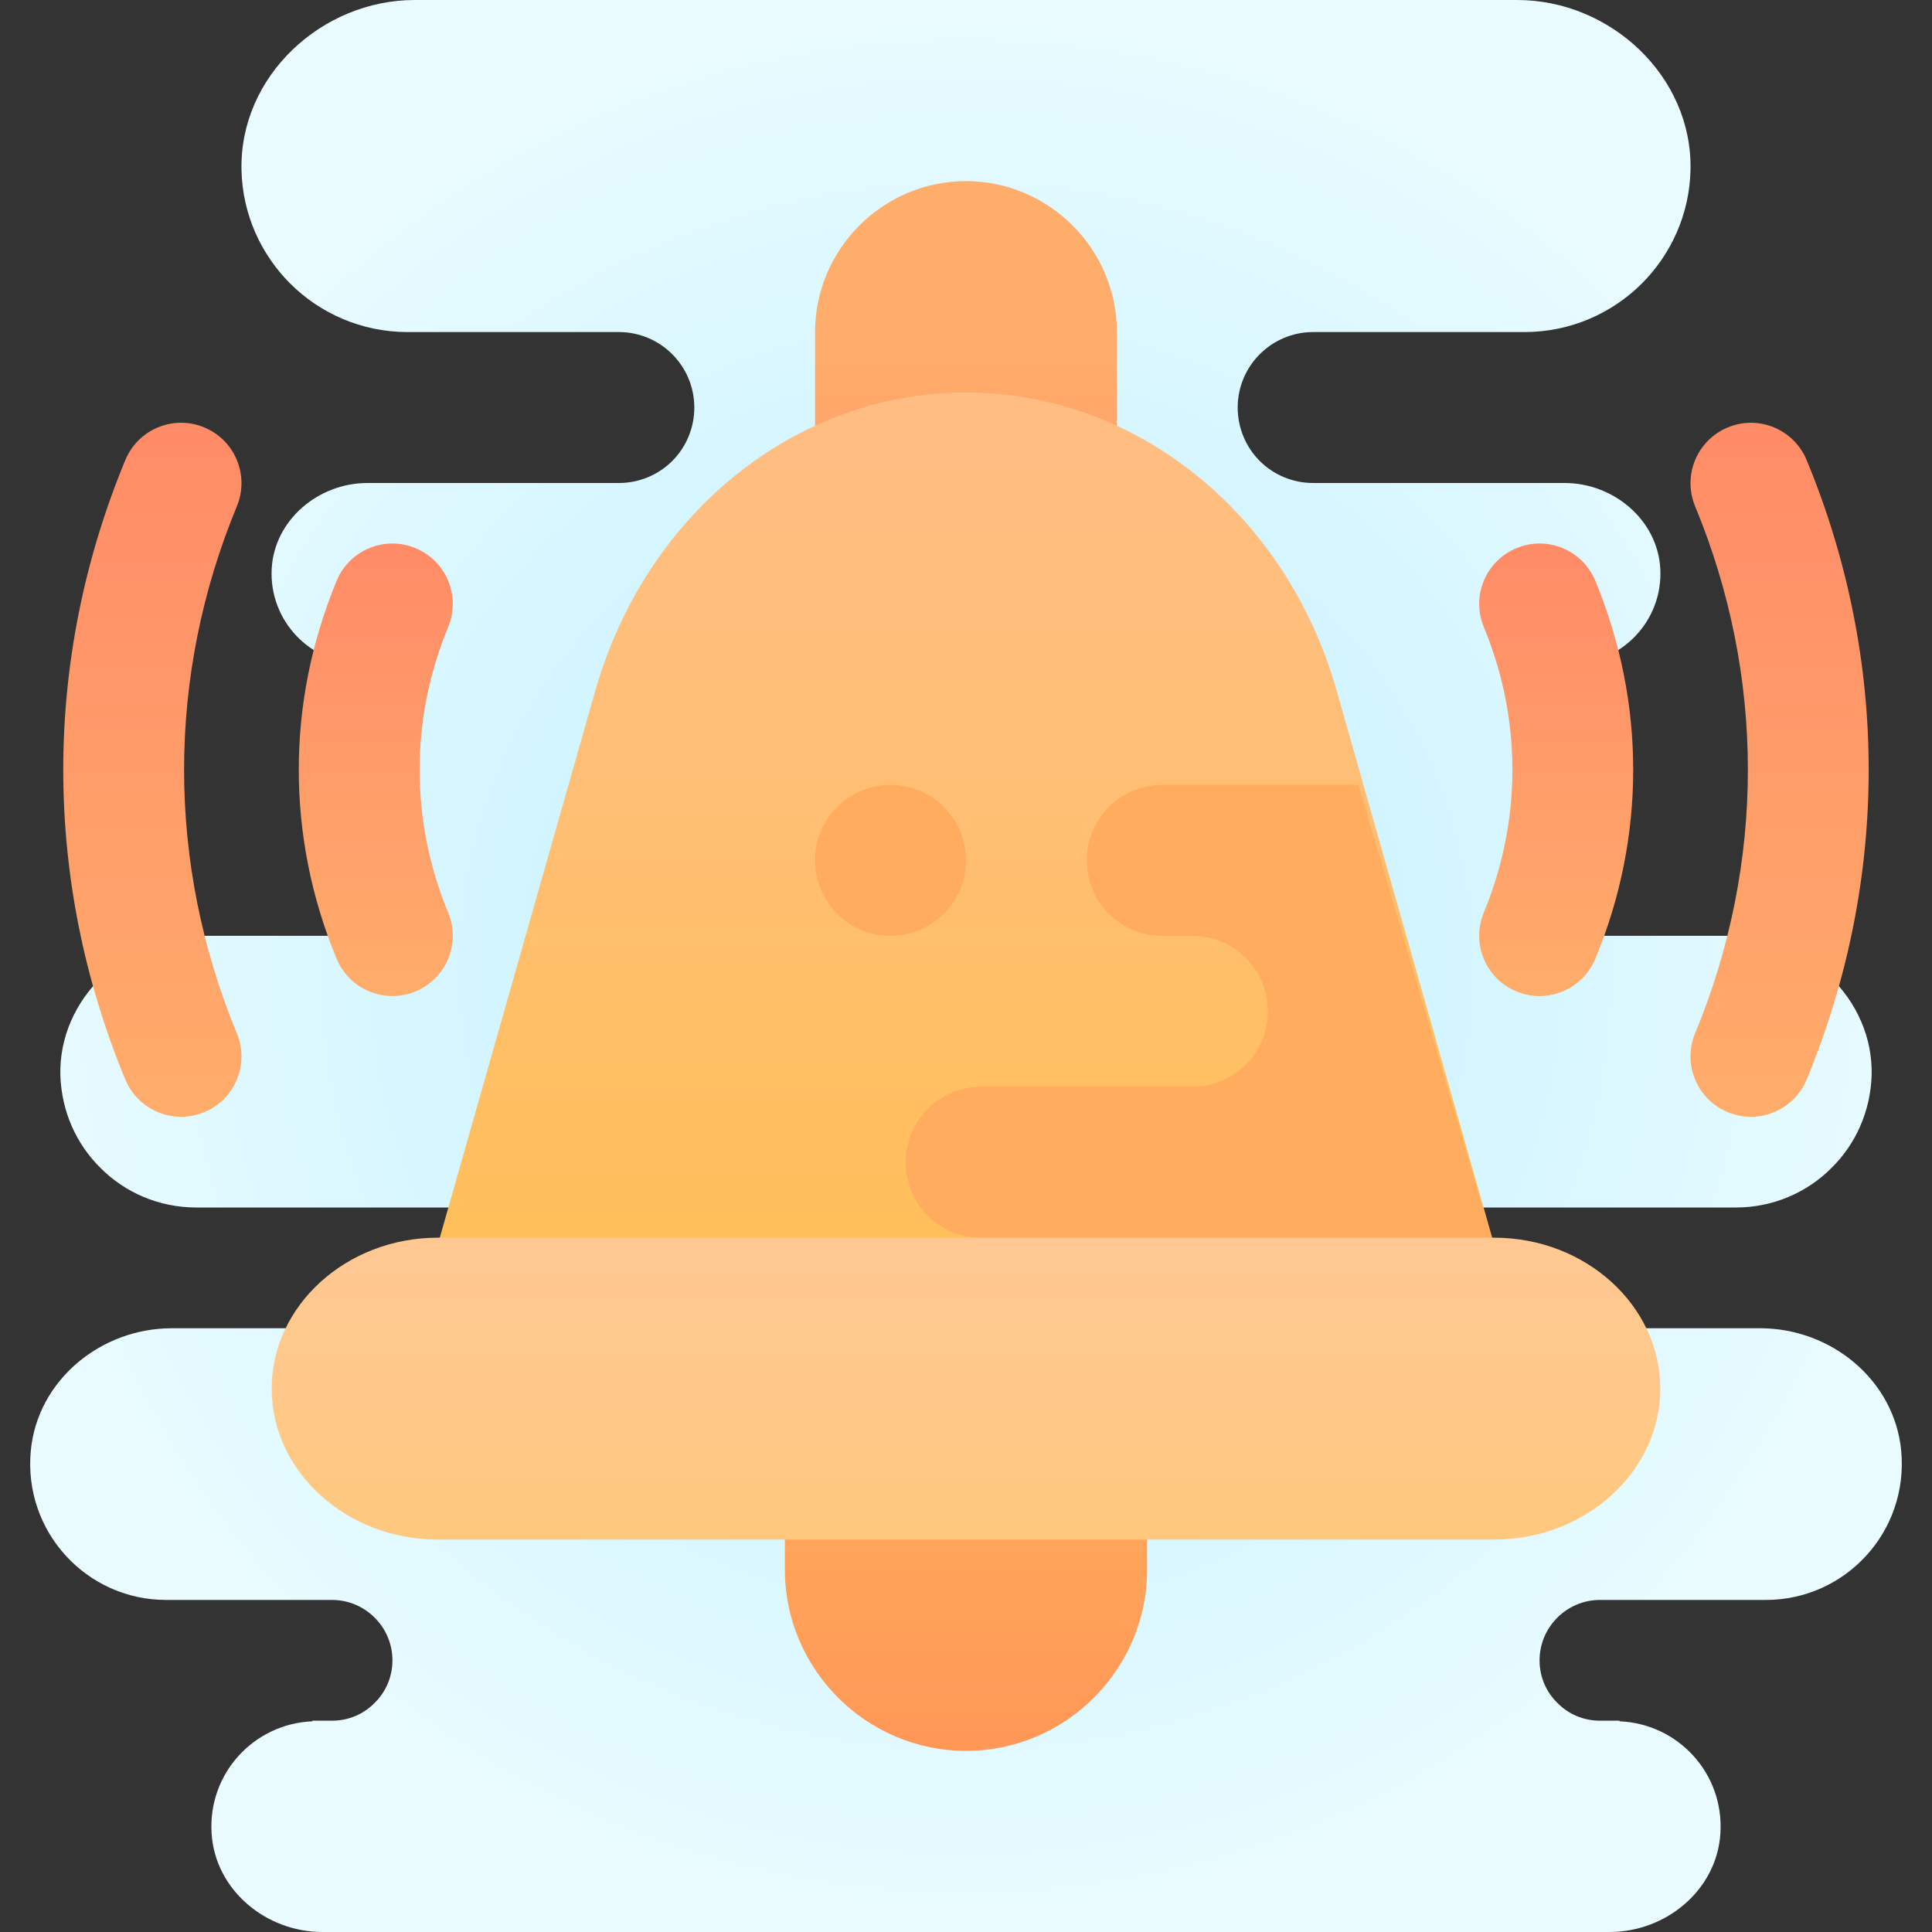 <svg xmlns="http://www.w3.org/2000/svg"  viewBox="0 0 64 64" width="50px" height="50px"><rect x="0" y="0" width="64" height="64" fill="#333333" stroke="none"/><radialGradient id="mVui2_WJEqcicThz4~Zfoa" cx="32" cy="34" r="31.504" gradientTransform="matrix(1 0 0 -1 0 66)" gradientUnits="userSpaceOnUse"><stop offset="0" stop-color="#c5f1ff"/><stop offset=".35" stop-color="#cdf3ff"/><stop offset=".907" stop-color="#e4faff"/><stop offset="1" stop-color="#e9fbff"/></radialGradient><path fill="url(#mVui2_WJEqcicThz4~Zfoa)" d="M58.31,44H47v-4h10.5c1.24,0,2.37-0.5,3.18-1.32c0.79-0.78,1.28-1.86,1.32-3.05	c0.07-2.55-2.17-4.63-4.71-4.63H50l1-9h1c1.71,0,3.09-1.43,3-3.16C54.91,17.22,53.45,16,51.83,16H43.5c-0.69,0-1.32-0.28-1.77-0.73	C41.28,14.82,41,14.19,41,13.5c0-1.38,1.12-2.5,2.5-2.5h7c1.52,0,2.9-0.62,3.89-1.61C55.35,8.43,55.97,7.1,56,5.63	C56.07,2.53,53.35,0,50.26,0H31h-3H13.74C10.65,0,7.93,2.53,8,5.63c0.03,1.47,0.65,2.8,1.61,3.76C10.6,10.38,11.98,11,13.5,11h7	c1.38,0,2.5,1.12,2.5,2.5c0,0.69-0.28,1.32-0.73,1.77C21.82,15.72,21.19,16,20.5,16h-8.33c-1.62,0-3.08,1.22-3.17,2.84	C8.91,20.57,10.29,22,12,22h1l1,9H6.71C4.17,31,1.93,33.08,2,35.63c0.04,1.19,0.53,2.27,1.32,3.05C4.13,39.5,5.26,40,6.5,40H17v4	H5.69c-2.35,0-4.45,1.72-4.67,4.06C0.77,50.74,2.87,53,5.5,53H11c1.1,0,2,0.9,2,2c0,0.55-0.22,1.05-0.59,1.41	C12.05,56.78,11.55,57,11,57h-0.64c-0.01,0-0.01,0.01-0.01,0.02c-1.94,0.08-3.47,1.73-3.34,3.72C7.13,62.61,8.81,64,10.68,64H28h3	h22.32c1.87,0,3.55-1.39,3.67-3.26c0.13-1.99-1.4-3.64-3.34-3.72c0-0.01,0-0.02-0.01-0.02H53c-0.55,0-1.05-0.22-1.41-0.59	C51.22,56.05,51,55.55,51,55c0-1.1,0.9-2,2-2h5.5c2.63,0,4.73-2.26,4.48-4.94C62.76,45.72,60.66,44,58.31,44z"/><linearGradient id="mVui2_WJEqcicThz4~Zfob" x1="32" x2="32" y1="2485.236" y2="2469.236" gradientTransform="translate(0 -2458)" gradientUnits="userSpaceOnUse"><stop offset="0" stop-color="#ff8b67"/><stop offset=".847" stop-color="#ffa76a"/><stop offset="1" stop-color="#ffad6b"/><stop offset="1" stop-color="#ffad6b"/></linearGradient><path fill="url(#mVui2_WJEqcicThz4~Zfob)" d="M32,6L32,6c2.75,0,5,2.25,5,5v6c0,2.75-2.25,5-5,5l0,0c-2.75,0-5-2.25-5-5v-6	C27,8.25,29.25,6,32,6z"/><linearGradient id="mVui2_WJEqcicThz4~Zfoc" x1="32" x2="32" y1="2516" y2="2500" gradientTransform="translate(0 -2458)" gradientUnits="userSpaceOnUse"><stop offset="0" stop-color="#ff9757"/><stop offset="1" stop-color="#ffb65b"/><stop offset="1" stop-color="#ffb65b"/></linearGradient><path fill="url(#mVui2_WJEqcicThz4~Zfoc)" d="M32,42L32,42c3.3,0,6,2.7,6,6v4c0,3.3-2.7,6-6,6l0,0c-3.3,0-6-2.7-6-6v-4	C26,44.7,28.7,42,32,42z"/><linearGradient id="mVui2_WJEqcicThz4~Zfod" x1="32" x2="32" y1="54.107" y2="16.309" gradientTransform="matrix(1 0 0 -1 0 66)" gradientUnits="userSpaceOnUse"><stop offset="0" stop-color="#ffbd85"/><stop offset="0" stop-color="#ffbd85"/><stop offset=".359" stop-color="#ffbe75"/><stop offset=".914" stop-color="#ffc050"/><stop offset=".996" stop-color="#ffc050"/></linearGradient><path fill="url(#mVui2_WJEqcicThz4~Zfod)" d="M50,43H14l5.72-20.121c0.84-2.938,2.5-5.41,4.66-7.148C26.53,14.003,29.18,13,32,13	c5.63,0,10.61,4.003,12.28,9.879L45,25.414l4.41,15.517L50,43z"/><linearGradient id="mVui2_WJEqcicThz4~Zfoe" x1="32" x2="32" y1="2516.817" y2="2496.754" gradientTransform="translate(0 -2458)" gradientUnits="userSpaceOnUse"><stop offset="0" stop-color="#ffc96a"/><stop offset=".004" stop-color="#ffc96a"/><stop offset=".578" stop-color="#ffc887"/><stop offset="1" stop-color="#ffc797"/><stop offset="1" stop-color="#ffc797"/></linearGradient><path fill="url(#mVui2_WJEqcicThz4~Zfoe)" d="M49.5,51h-35C11.475,51,9,48.75,9,46l0,0c0-2.75,2.475-5,5.5-5h35c3.025,0,5.5,2.25,5.5,5l0,0	C55,48.75,52.525,51,49.5,51z"/><circle cx="29.5" cy="28.5" r="2.5" fill="#ffac5f"/><path fill="#ffac5f" d="M49.41,41H32.5c-0.69,0-1.32-0.28-1.77-0.73C30.28,39.82,30,39.19,30,38.5c0-1.38,1.12-2.5,2.5-2.5h7	c0.69,0,1.32-0.28,1.77-0.73S42,34.19,42,33.5c0-1.38-1.12-2.5-2.5-2.5h-1c-0.69,0-1.32-0.28-1.77-0.73	C36.28,29.82,36,29.19,36,28.5c0-1.38,1.12-2.5,2.5-2.5H45L49.41,41z"/><linearGradient id="mVui2_WJEqcicThz4~Zfof" x1="12.448" x2="12.448" y1="47.995" y2="33.004" gradientTransform="matrix(1 0 0 -1 0 66)" gradientUnits="userSpaceOnUse"><stop offset="0" stop-color="#ff8b67"/><stop offset=".847" stop-color="#ffa76a"/><stop offset="1" stop-color="#ffad6b"/><stop offset="1" stop-color="#ffad6b"/></linearGradient><path fill="url(#mVui2_WJEqcicThz4~Zfof)" d="M13,32.996c-0.785,0-1.53-0.465-1.849-1.235c-1.672-4.037-1.672-8.483,0-12.52 c0.422-1.021,1.591-1.507,2.613-1.083c1.021,0.422,1.505,1.592,1.083,2.613c-1.263,3.05-1.263,6.409,0,9.459 c0.423,1.021-0.062,2.19-1.083,2.613C13.514,32.947,13.255,32.996,13,32.996z"/><linearGradient id="mVui2_WJEqcicThz4~Zfog" x1="5.048" x2="5.048" y1="51.996" y2="29.004" gradientTransform="matrix(1 0 0 -1 0 66)" gradientUnits="userSpaceOnUse"><stop offset="0" stop-color="#ff8b67"/><stop offset=".847" stop-color="#ffa76a"/><stop offset="1" stop-color="#ffad6b"/><stop offset="1" stop-color="#ffad6b"/></linearGradient><path fill="url(#mVui2_WJEqcicThz4~Zfog)" d="M6,36.996c-0.785,0-1.53-0.466-1.849-1.235c-2.741-6.617-2.741-13.904,0-20.52 c0.422-1.021,1.592-1.508,2.613-1.083c1.021,0.422,1.505,1.593,1.083,2.613c-2.332,5.629-2.332,11.83,0,17.458 c0.423,1.021-0.062,2.19-1.083,2.613C6.514,36.946,6.255,36.996,6,36.996z"/><g><linearGradient id="mVui2_WJEqcicThz4~Zfoh" x1="51.551" x2="51.551" y1="47.995" y2="33.004" gradientTransform="matrix(1 0 0 -1 0 66)" gradientUnits="userSpaceOnUse"><stop offset="0" stop-color="#ff8b67"/><stop offset=".847" stop-color="#ffa76a"/><stop offset="1" stop-color="#ffad6b"/><stop offset="1" stop-color="#ffad6b"/></linearGradient><path fill="url(#mVui2_WJEqcicThz4~Zfoh)" d="M51,32.996c-0.255,0-0.514-0.049-0.765-0.153c-1.021-0.422-1.505-1.592-1.082-2.613 c1.263-3.05,1.263-6.409,0-9.459c-0.423-1.021,0.062-2.19,1.082-2.613c1.022-0.425,2.19,0.062,2.613,1.083 c1.672,4.037,1.672,8.483,0,12.52C52.529,32.531,51.785,32.996,51,32.996z"/></g><g><linearGradient id="mVui2_WJEqcicThz4~Zfoi" x1="58.952" x2="58.952" y1="51.996" y2="29.004" gradientTransform="matrix(1 0 0 -1 0 66)" gradientUnits="userSpaceOnUse"><stop offset="0" stop-color="#ff8b67"/><stop offset=".847" stop-color="#ffa76a"/><stop offset="1" stop-color="#ffad6b"/><stop offset="1" stop-color="#ffad6b"/></linearGradient><path fill="url(#mVui2_WJEqcicThz4~Zfoi)" d="M58,36.996c-0.255,0-0.514-0.05-0.765-0.153c-1.021-0.423-1.505-1.593-1.082-2.613 c2.331-5.629,2.331-11.829,0-17.458c-0.423-1.021,0.062-2.19,1.082-2.613c1.024-0.425,2.189,0.062,2.613,1.083 c2.74,6.616,2.74,13.903,0,20.52C59.53,36.53,58.785,36.996,58,36.996z"/></g></svg>